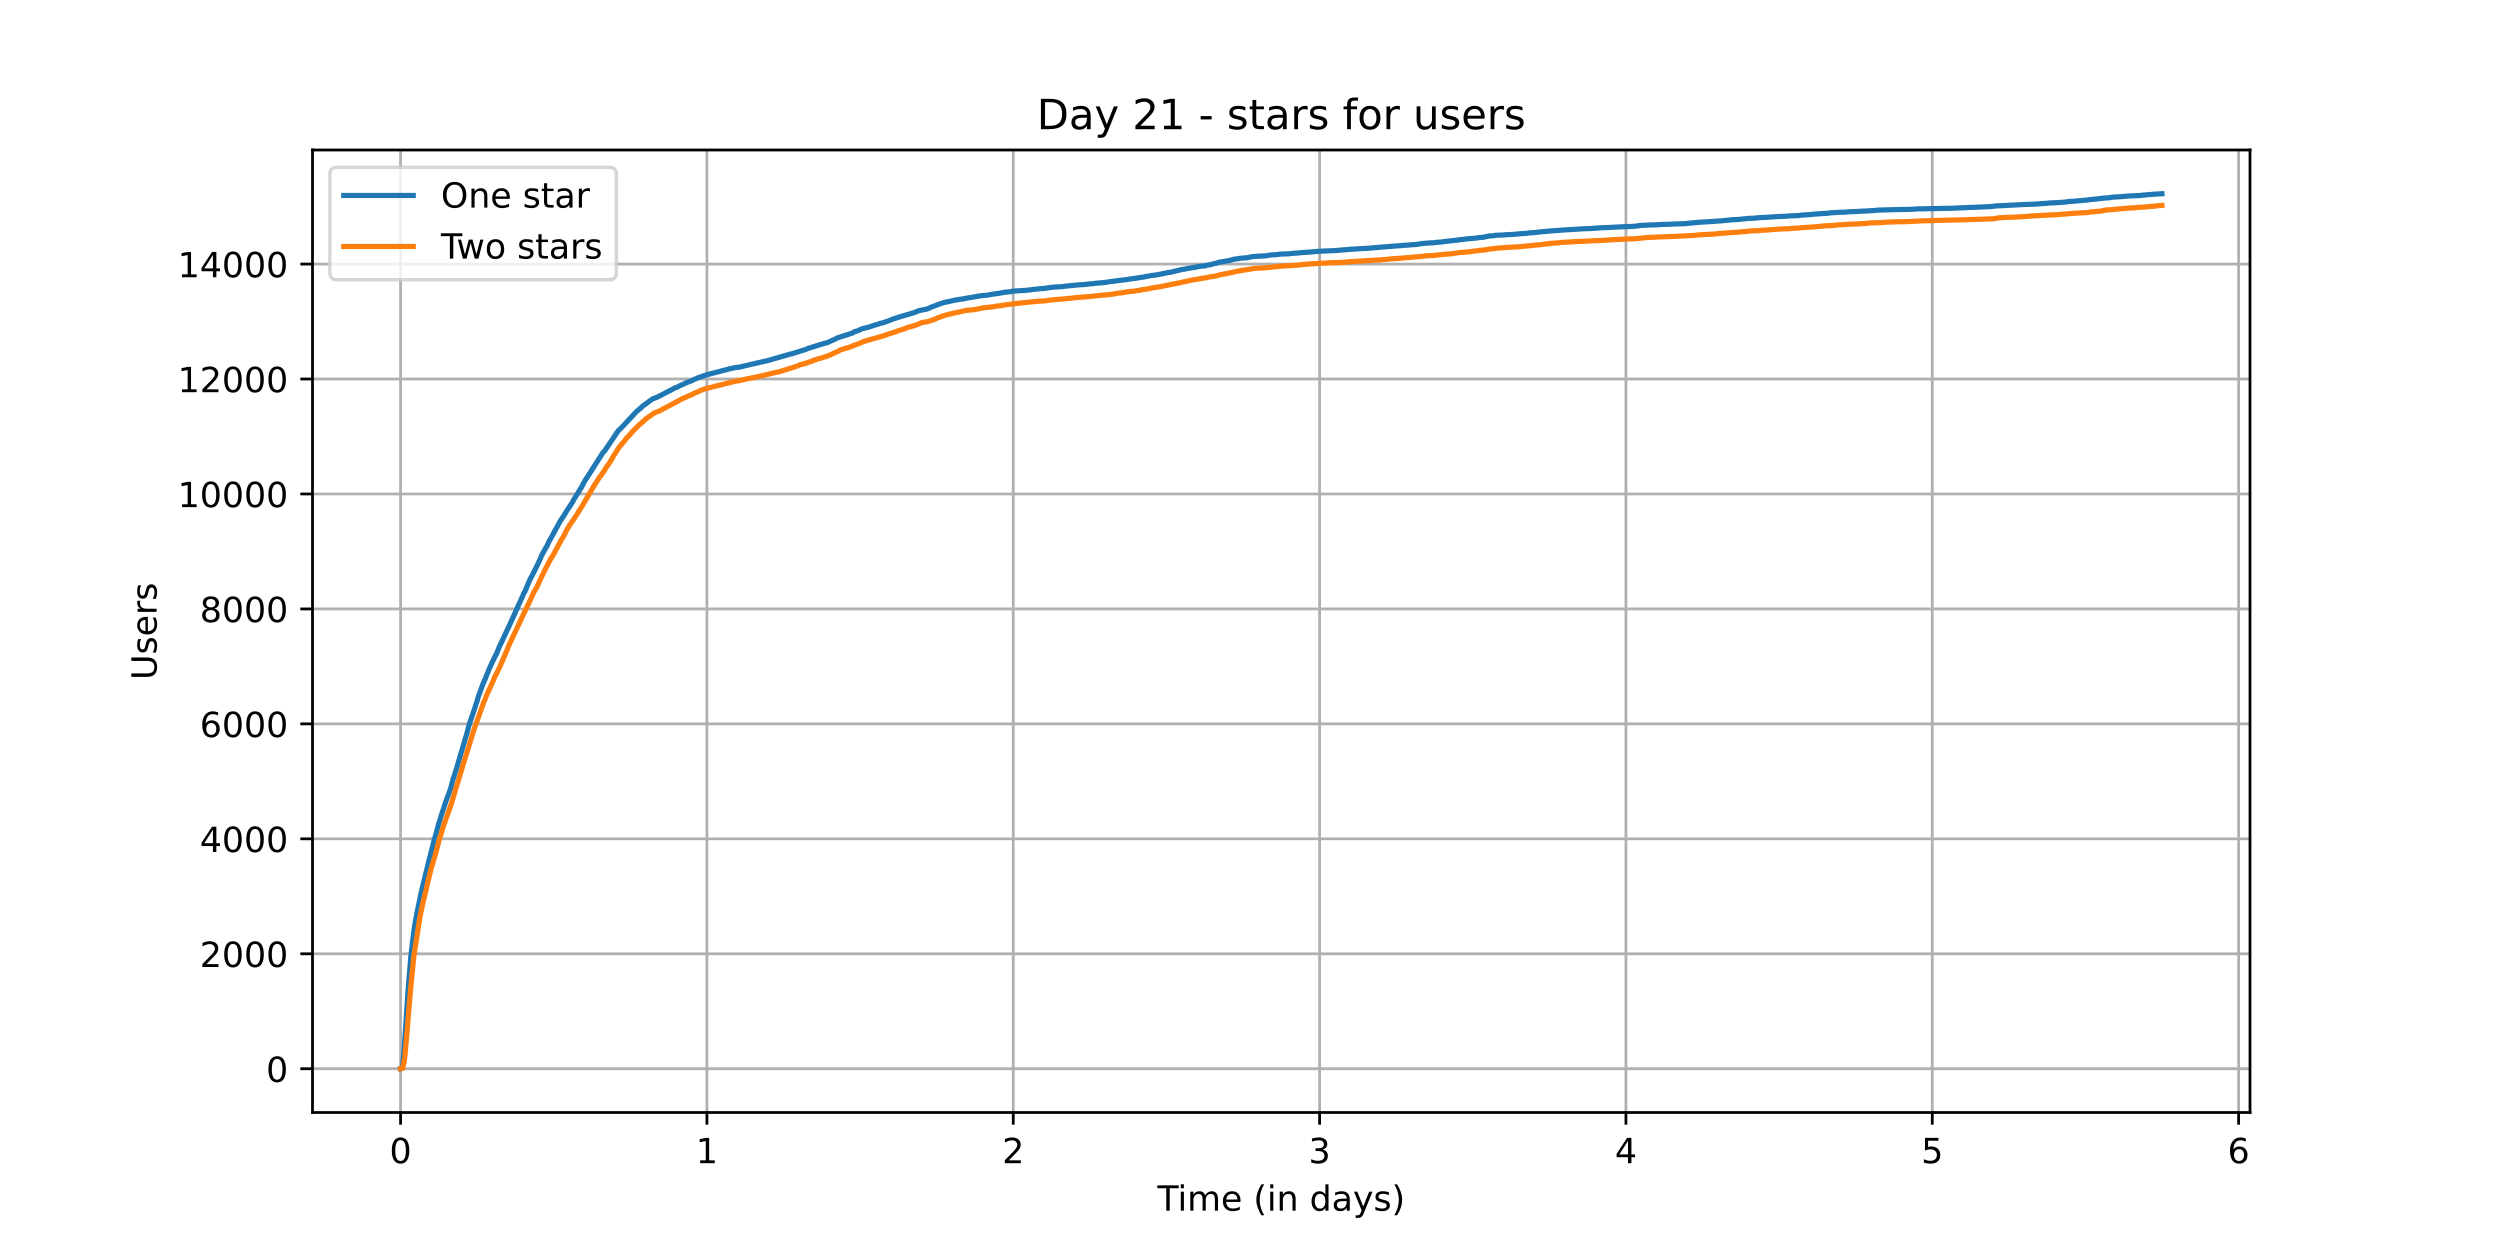<?xml version="1.0" encoding="utf-8" standalone="no"?>
<!DOCTYPE svg PUBLIC "-//W3C//DTD SVG 1.1//EN"
  "http://www.w3.org/Graphics/SVG/1.1/DTD/svg11.dtd">
<!-- Created with matplotlib (https://matplotlib.org/) -->
<svg height="360pt" version="1.1" viewBox="0 0 720 360" width="720pt" xmlns="http://www.w3.org/2000/svg" xmlns:xlink="http://www.w3.org/1999/xlink">
 <defs>
  <style type="text/css">*{stroke-linecap:butt;stroke-linejoin:round;}</style>
 </defs>
 <g id="figure_1">
  <g id="patch_1">
   <path d="M 0 360 
L 720 360 
L 720 0 
L 0 0 
z
" style="fill:#ffffff;"/>
  </g>
  <g id="axes_1">
   <g id="patch_2">
    <path d="M 90 320.4 
L 648 320.4 
L 648 43.2 
L 90 43.2 
z
" style="fill:#ffffff;"/>
   </g>
   <g id="matplotlib.axis_1">
    <g id="xtick_1">
     <g id="line2d_1">
      <path clip-path="url(#p47f96f36d9)" d="M 115.364 320.4 
L 115.364 43.2 
" style="fill:none;stroke:#b0b0b0;stroke-linecap:square;stroke-width:0.8;"/>
     </g>
     <g id="line2d_2">
      <defs>
       <path d="M 0 0 
L 0 3.5 
" id="me4a3831ebe" style="stroke:#000000;stroke-width:0.8;"/>
      </defs>
      <g>
       <use style="stroke:#000000;stroke-width:0.8;" x="115.364" xlink:href="#me4a3831ebe" y="320.4"/>
      </g>
     </g>
     <g id="text_1">
      <!-- 0 -->
      <g transform="translate(112.182 334.998)scale(0.1 -0.1)">
       <defs>
        <path d="M 31.781 66.406 
Q 24.172 66.406 20.328 58.906 
Q 16.5 51.422 16.5 36.375 
Q 16.5 21.391 20.328 13.891 
Q 24.172 6.391 31.781 6.391 
Q 39.453 6.391 43.281 13.891 
Q 47.125 21.391 47.125 36.375 
Q 47.125 51.422 43.281 58.906 
Q 39.453 66.406 31.781 66.406 
z
M 31.781 74.219 
Q 44.047 74.219 50.516 64.516 
Q 56.984 54.828 56.984 36.375 
Q 56.984 17.969 50.516 8.266 
Q 44.047 -1.422 31.781 -1.422 
Q 19.531 -1.422 13.062 8.266 
Q 6.594 17.969 6.594 36.375 
Q 6.594 54.828 13.062 64.516 
Q 19.531 74.219 31.781 74.219 
z
" id="DejaVuSans-48"/>
       </defs>
       <use xlink:href="#DejaVuSans-48"/>
      </g>
     </g>
    </g>
    <g id="xtick_2">
     <g id="line2d_3">
      <path clip-path="url(#p47f96f36d9)" d="M 203.59 320.4 
L 203.59 43.2 
" style="fill:none;stroke:#b0b0b0;stroke-linecap:square;stroke-width:0.8;"/>
     </g>
     <g id="line2d_4">
      <g>
       <use style="stroke:#000000;stroke-width:0.8;" x="203.59" xlink:href="#me4a3831ebe" y="320.4"/>
      </g>
     </g>
     <g id="text_2">
      <!-- 1 -->
      <g transform="translate(200.409 334.998)scale(0.1 -0.1)">
       <defs>
        <path d="M 12.406 8.297 
L 28.516 8.297 
L 28.516 63.922 
L 10.984 60.406 
L 10.984 69.391 
L 28.422 72.906 
L 38.281 72.906 
L 38.281 8.297 
L 54.391 8.297 
L 54.391 0 
L 12.406 0 
z
" id="DejaVuSans-49"/>
       </defs>
       <use xlink:href="#DejaVuSans-49"/>
      </g>
     </g>
    </g>
    <g id="xtick_3">
     <g id="line2d_5">
      <path clip-path="url(#p47f96f36d9)" d="M 291.817 320.4 
L 291.817 43.2 
" style="fill:none;stroke:#b0b0b0;stroke-linecap:square;stroke-width:0.8;"/>
     </g>
     <g id="line2d_6">
      <g>
       <use style="stroke:#000000;stroke-width:0.8;" x="291.817" xlink:href="#me4a3831ebe" y="320.4"/>
      </g>
     </g>
     <g id="text_3">
      <!-- 2 -->
      <g transform="translate(288.636 334.998)scale(0.1 -0.1)">
       <defs>
        <path d="M 19.188 8.297 
L 53.609 8.297 
L 53.609 0 
L 7.328 0 
L 7.328 8.297 
Q 12.938 14.109 22.625 23.891 
Q 32.328 33.688 34.812 36.531 
Q 39.547 41.844 41.422 45.531 
Q 43.312 49.219 43.312 52.781 
Q 43.312 58.594 39.234 62.25 
Q 35.156 65.922 28.609 65.922 
Q 23.969 65.922 18.812 64.312 
Q 13.672 62.703 7.812 59.422 
L 7.812 69.391 
Q 13.766 71.781 18.938 73 
Q 24.125 74.219 28.422 74.219 
Q 39.75 74.219 46.484 68.547 
Q 53.219 62.891 53.219 53.422 
Q 53.219 48.922 51.531 44.891 
Q 49.859 40.875 45.406 35.406 
Q 44.188 33.984 37.641 27.219 
Q 31.109 20.453 19.188 8.297 
z
" id="DejaVuSans-50"/>
       </defs>
       <use xlink:href="#DejaVuSans-50"/>
      </g>
     </g>
    </g>
    <g id="xtick_4">
     <g id="line2d_7">
      <path clip-path="url(#p47f96f36d9)" d="M 380.044 320.4 
L 380.044 43.2 
" style="fill:none;stroke:#b0b0b0;stroke-linecap:square;stroke-width:0.8;"/>
     </g>
     <g id="line2d_8">
      <g>
       <use style="stroke:#000000;stroke-width:0.8;" x="380.044" xlink:href="#me4a3831ebe" y="320.4"/>
      </g>
     </g>
     <g id="text_4">
      <!-- 3 -->
      <g transform="translate(376.862 334.998)scale(0.1 -0.1)">
       <defs>
        <path d="M 40.578 39.312 
Q 47.656 37.797 51.625 33 
Q 55.609 28.219 55.609 21.188 
Q 55.609 10.406 48.188 4.484 
Q 40.766 -1.422 27.094 -1.422 
Q 22.516 -1.422 17.656 -0.516 
Q 12.797 0.391 7.625 2.203 
L 7.625 11.719 
Q 11.719 9.328 16.594 8.109 
Q 21.484 6.891 26.812 6.891 
Q 36.078 6.891 40.938 10.547 
Q 45.797 14.203 45.797 21.188 
Q 45.797 27.641 41.281 31.266 
Q 36.766 34.906 28.719 34.906 
L 20.219 34.906 
L 20.219 43.016 
L 29.109 43.016 
Q 36.375 43.016 40.234 45.922 
Q 44.094 48.828 44.094 54.297 
Q 44.094 59.906 40.109 62.906 
Q 36.141 65.922 28.719 65.922 
Q 24.656 65.922 20.016 65.031 
Q 15.375 64.156 9.812 62.312 
L 9.812 71.094 
Q 15.438 72.656 20.344 73.438 
Q 25.25 74.219 29.594 74.219 
Q 40.828 74.219 47.359 69.109 
Q 53.906 64.016 53.906 55.328 
Q 53.906 49.266 50.438 45.094 
Q 46.969 40.922 40.578 39.312 
z
" id="DejaVuSans-51"/>
       </defs>
       <use xlink:href="#DejaVuSans-51"/>
      </g>
     </g>
    </g>
    <g id="xtick_5">
     <g id="line2d_9">
      <path clip-path="url(#p47f96f36d9)" d="M 468.27 320.4 
L 468.27 43.2 
" style="fill:none;stroke:#b0b0b0;stroke-linecap:square;stroke-width:0.8;"/>
     </g>
     <g id="line2d_10">
      <g>
       <use style="stroke:#000000;stroke-width:0.8;" x="468.27" xlink:href="#me4a3831ebe" y="320.4"/>
      </g>
     </g>
     <g id="text_5">
      <!-- 4 -->
      <g transform="translate(465.089 334.998)scale(0.1 -0.1)">
       <defs>
        <path d="M 37.797 64.312 
L 12.891 25.391 
L 37.797 25.391 
z
M 35.203 72.906 
L 47.609 72.906 
L 47.609 25.391 
L 58.016 25.391 
L 58.016 17.188 
L 47.609 17.188 
L 47.609 0 
L 37.797 0 
L 37.797 17.188 
L 4.891 17.188 
L 4.891 26.703 
z
" id="DejaVuSans-52"/>
       </defs>
       <use xlink:href="#DejaVuSans-52"/>
      </g>
     </g>
    </g>
    <g id="xtick_6">
     <g id="line2d_11">
      <path clip-path="url(#p47f96f36d9)" d="M 556.497 320.4 
L 556.497 43.2 
" style="fill:none;stroke:#b0b0b0;stroke-linecap:square;stroke-width:0.8;"/>
     </g>
     <g id="line2d_12">
      <g>
       <use style="stroke:#000000;stroke-width:0.8;" x="556.497" xlink:href="#me4a3831ebe" y="320.4"/>
      </g>
     </g>
     <g id="text_6">
      <!-- 5 -->
      <g transform="translate(553.316 334.998)scale(0.1 -0.1)">
       <defs>
        <path d="M 10.797 72.906 
L 49.516 72.906 
L 49.516 64.594 
L 19.828 64.594 
L 19.828 46.734 
Q 21.969 47.469 24.109 47.828 
Q 26.266 48.188 28.422 48.188 
Q 40.625 48.188 47.75 41.5 
Q 54.891 34.812 54.891 23.391 
Q 54.891 11.625 47.562 5.094 
Q 40.234 -1.422 26.906 -1.422 
Q 22.312 -1.422 17.547 -0.641 
Q 12.797 0.141 7.719 1.703 
L 7.719 11.625 
Q 12.109 9.234 16.797 8.062 
Q 21.484 6.891 26.703 6.891 
Q 35.156 6.891 40.078 11.328 
Q 45.016 15.766 45.016 23.391 
Q 45.016 31 40.078 35.438 
Q 35.156 39.891 26.703 39.891 
Q 22.75 39.891 18.812 39.016 
Q 14.891 38.141 10.797 36.281 
z
" id="DejaVuSans-53"/>
       </defs>
       <use xlink:href="#DejaVuSans-53"/>
      </g>
     </g>
    </g>
    <g id="xtick_7">
     <g id="line2d_13">
      <path clip-path="url(#p47f96f36d9)" d="M 644.724 320.4 
L 644.724 43.2 
" style="fill:none;stroke:#b0b0b0;stroke-linecap:square;stroke-width:0.8;"/>
     </g>
     <g id="line2d_14">
      <g>
       <use style="stroke:#000000;stroke-width:0.8;" x="644.724" xlink:href="#me4a3831ebe" y="320.4"/>
      </g>
     </g>
     <g id="text_7">
      <!-- 6 -->
      <g transform="translate(641.542 334.998)scale(0.1 -0.1)">
       <defs>
        <path d="M 33.016 40.375 
Q 26.375 40.375 22.484 35.828 
Q 18.609 31.297 18.609 23.391 
Q 18.609 15.531 22.484 10.953 
Q 26.375 6.391 33.016 6.391 
Q 39.656 6.391 43.531 10.953 
Q 47.406 15.531 47.406 23.391 
Q 47.406 31.297 43.531 35.828 
Q 39.656 40.375 33.016 40.375 
z
M 52.594 71.297 
L 52.594 62.312 
Q 48.875 64.062 45.094 64.984 
Q 41.312 65.922 37.594 65.922 
Q 27.828 65.922 22.672 59.328 
Q 17.531 52.734 16.797 39.406 
Q 19.672 43.656 24.016 45.922 
Q 28.375 48.188 33.594 48.188 
Q 44.578 48.188 50.953 41.516 
Q 57.328 34.859 57.328 23.391 
Q 57.328 12.156 50.688 5.359 
Q 44.047 -1.422 33.016 -1.422 
Q 20.359 -1.422 13.672 8.266 
Q 6.984 17.969 6.984 36.375 
Q 6.984 53.656 15.188 63.938 
Q 23.391 74.219 37.203 74.219 
Q 40.922 74.219 44.703 73.484 
Q 48.484 72.75 52.594 71.297 
z
" id="DejaVuSans-54"/>
       </defs>
       <use xlink:href="#DejaVuSans-54"/>
      </g>
     </g>
    </g>
    <g id="text_8">
     <!-- Time (in days) -->
     <g transform="translate(333.327 348.677)scale(0.1 -0.1)">
      <defs>
       <path d="M -0.297 72.906 
L 61.375 72.906 
L 61.375 64.594 
L 35.5 64.594 
L 35.5 0 
L 25.594 0 
L 25.594 64.594 
L -0.297 64.594 
z
" id="DejaVuSans-84"/>
       <path d="M 9.422 54.688 
L 18.406 54.688 
L 18.406 0 
L 9.422 0 
z
M 9.422 75.984 
L 18.406 75.984 
L 18.406 64.594 
L 9.422 64.594 
z
" id="DejaVuSans-105"/>
       <path d="M 52 44.188 
Q 55.375 50.25 60.062 53.125 
Q 64.75 56 71.094 56 
Q 79.641 56 84.281 50.016 
Q 88.922 44.047 88.922 33.016 
L 88.922 0 
L 79.891 0 
L 79.891 32.719 
Q 79.891 40.578 77.094 44.375 
Q 74.312 48.188 68.609 48.188 
Q 61.625 48.188 57.562 43.547 
Q 53.516 38.922 53.516 30.906 
L 53.516 0 
L 44.484 0 
L 44.484 32.719 
Q 44.484 40.625 41.703 44.406 
Q 38.922 48.188 33.109 48.188 
Q 26.219 48.188 22.156 43.531 
Q 18.109 38.875 18.109 30.906 
L 18.109 0 
L 9.078 0 
L 9.078 54.688 
L 18.109 54.688 
L 18.109 46.188 
Q 21.188 51.219 25.484 53.609 
Q 29.781 56 35.688 56 
Q 41.656 56 45.828 52.969 
Q 50 49.953 52 44.188 
z
" id="DejaVuSans-109"/>
       <path d="M 56.203 29.594 
L 56.203 25.203 
L 14.891 25.203 
Q 15.484 15.922 20.484 11.062 
Q 25.484 6.203 34.422 6.203 
Q 39.594 6.203 44.453 7.469 
Q 49.312 8.734 54.109 11.281 
L 54.109 2.781 
Q 49.266 0.734 44.188 -0.344 
Q 39.109 -1.422 33.891 -1.422 
Q 20.797 -1.422 13.156 6.188 
Q 5.516 13.812 5.516 26.812 
Q 5.516 40.234 12.766 48.109 
Q 20.016 56 32.328 56 
Q 43.359 56 49.781 48.891 
Q 56.203 41.797 56.203 29.594 
z
M 47.219 32.234 
Q 47.125 39.594 43.094 43.984 
Q 39.062 48.391 32.422 48.391 
Q 24.906 48.391 20.391 44.141 
Q 15.875 39.891 15.188 32.172 
z
" id="DejaVuSans-101"/>
       <path id="DejaVuSans-32"/>
       <path d="M 31 75.875 
Q 24.469 64.656 21.281 53.656 
Q 18.109 42.672 18.109 31.391 
Q 18.109 20.125 21.312 9.062 
Q 24.516 -2 31 -13.188 
L 23.188 -13.188 
Q 15.875 -1.703 12.234 9.375 
Q 8.594 20.453 8.594 31.391 
Q 8.594 42.281 12.203 53.312 
Q 15.828 64.359 23.188 75.875 
z
" id="DejaVuSans-40"/>
       <path d="M 54.891 33.016 
L 54.891 0 
L 45.906 0 
L 45.906 32.719 
Q 45.906 40.484 42.875 44.328 
Q 39.844 48.188 33.797 48.188 
Q 26.516 48.188 22.312 43.547 
Q 18.109 38.922 18.109 30.906 
L 18.109 0 
L 9.078 0 
L 9.078 54.688 
L 18.109 54.688 
L 18.109 46.188 
Q 21.344 51.125 25.703 53.562 
Q 30.078 56 35.797 56 
Q 45.219 56 50.047 50.172 
Q 54.891 44.344 54.891 33.016 
z
" id="DejaVuSans-110"/>
       <path d="M 45.406 46.391 
L 45.406 75.984 
L 54.391 75.984 
L 54.391 0 
L 45.406 0 
L 45.406 8.203 
Q 42.578 3.328 38.25 0.953 
Q 33.938 -1.422 27.875 -1.422 
Q 17.969 -1.422 11.734 6.484 
Q 5.516 14.406 5.516 27.297 
Q 5.516 40.188 11.734 48.094 
Q 17.969 56 27.875 56 
Q 33.938 56 38.25 53.625 
Q 42.578 51.266 45.406 46.391 
z
M 14.797 27.297 
Q 14.797 17.391 18.875 11.75 
Q 22.953 6.109 30.078 6.109 
Q 37.203 6.109 41.297 11.75 
Q 45.406 17.391 45.406 27.297 
Q 45.406 37.203 41.297 42.844 
Q 37.203 48.484 30.078 48.484 
Q 22.953 48.484 18.875 42.844 
Q 14.797 37.203 14.797 27.297 
z
" id="DejaVuSans-100"/>
       <path d="M 34.281 27.484 
Q 23.391 27.484 19.188 25 
Q 14.984 22.516 14.984 16.5 
Q 14.984 11.719 18.141 8.906 
Q 21.297 6.109 26.703 6.109 
Q 34.188 6.109 38.703 11.406 
Q 43.219 16.703 43.219 25.484 
L 43.219 27.484 
z
M 52.203 31.203 
L 52.203 0 
L 43.219 0 
L 43.219 8.297 
Q 40.141 3.328 35.547 0.953 
Q 30.953 -1.422 24.312 -1.422 
Q 15.922 -1.422 10.953 3.297 
Q 6 8.016 6 15.922 
Q 6 25.141 12.172 29.828 
Q 18.359 34.516 30.609 34.516 
L 43.219 34.516 
L 43.219 35.406 
Q 43.219 41.609 39.141 45 
Q 35.062 48.391 27.688 48.391 
Q 23 48.391 18.547 47.266 
Q 14.109 46.141 10.016 43.891 
L 10.016 52.203 
Q 14.938 54.109 19.578 55.047 
Q 24.219 56 28.609 56 
Q 40.484 56 46.344 49.844 
Q 52.203 43.703 52.203 31.203 
z
" id="DejaVuSans-97"/>
       <path d="M 32.172 -5.078 
Q 28.375 -14.844 24.75 -17.812 
Q 21.141 -20.797 15.094 -20.797 
L 7.906 -20.797 
L 7.906 -13.281 
L 13.188 -13.281 
Q 16.891 -13.281 18.938 -11.516 
Q 21 -9.766 23.484 -3.219 
L 25.094 0.875 
L 2.984 54.688 
L 12.5 54.688 
L 29.594 11.922 
L 46.688 54.688 
L 56.203 54.688 
z
" id="DejaVuSans-121"/>
       <path d="M 44.281 53.078 
L 44.281 44.578 
Q 40.484 46.531 36.375 47.5 
Q 32.281 48.484 27.875 48.484 
Q 21.188 48.484 17.844 46.438 
Q 14.5 44.391 14.5 40.281 
Q 14.5 37.156 16.891 35.375 
Q 19.281 33.594 26.516 31.984 
L 29.594 31.297 
Q 39.156 29.25 43.188 25.516 
Q 47.219 21.781 47.219 15.094 
Q 47.219 7.469 41.188 3.016 
Q 35.156 -1.422 24.609 -1.422 
Q 20.219 -1.422 15.453 -0.562 
Q 10.688 0.297 5.422 2 
L 5.422 11.281 
Q 10.406 8.688 15.234 7.391 
Q 20.062 6.109 24.812 6.109 
Q 31.156 6.109 34.562 8.281 
Q 37.984 10.453 37.984 14.406 
Q 37.984 18.062 35.516 20.016 
Q 33.062 21.969 24.703 23.781 
L 21.578 24.516 
Q 13.234 26.266 9.516 29.906 
Q 5.812 33.547 5.812 39.891 
Q 5.812 47.609 11.281 51.797 
Q 16.75 56 26.812 56 
Q 31.781 56 36.172 55.266 
Q 40.578 54.547 44.281 53.078 
z
" id="DejaVuSans-115"/>
       <path d="M 8.016 75.875 
L 15.828 75.875 
Q 23.141 64.359 26.781 53.312 
Q 30.422 42.281 30.422 31.391 
Q 30.422 20.453 26.781 9.375 
Q 23.141 -1.703 15.828 -13.188 
L 8.016 -13.188 
Q 14.5 -2 17.703 9.062 
Q 20.906 20.125 20.906 31.391 
Q 20.906 42.672 17.703 53.656 
Q 14.5 64.656 8.016 75.875 
z
" id="DejaVuSans-41"/>
      </defs>
      <use xlink:href="#DejaVuSans-84"/>
      <use x="57.959" xlink:href="#DejaVuSans-105"/>
      <use x="85.742" xlink:href="#DejaVuSans-109"/>
      <use x="183.154" xlink:href="#DejaVuSans-101"/>
      <use x="244.678" xlink:href="#DejaVuSans-32"/>
      <use x="276.465" xlink:href="#DejaVuSans-40"/>
      <use x="315.479" xlink:href="#DejaVuSans-105"/>
      <use x="343.262" xlink:href="#DejaVuSans-110"/>
      <use x="406.641" xlink:href="#DejaVuSans-32"/>
      <use x="438.428" xlink:href="#DejaVuSans-100"/>
      <use x="501.904" xlink:href="#DejaVuSans-97"/>
      <use x="563.184" xlink:href="#DejaVuSans-121"/>
      <use x="622.363" xlink:href="#DejaVuSans-115"/>
      <use x="674.463" xlink:href="#DejaVuSans-41"/>
     </g>
    </g>
   </g>
   <g id="matplotlib.axis_2">
    <g id="ytick_1">
     <g id="line2d_15">
      <path clip-path="url(#p47f96f36d9)" d="M 90 307.8 
L 648 307.8 
" style="fill:none;stroke:#b0b0b0;stroke-linecap:square;stroke-width:0.8;"/>
     </g>
     <g id="line2d_16">
      <defs>
       <path d="M 0 0 
L -3.5 0 
" id="mdd4ad19022" style="stroke:#000000;stroke-width:0.8;"/>
      </defs>
      <g>
       <use style="stroke:#000000;stroke-width:0.8;" x="90" xlink:href="#mdd4ad19022" y="307.8"/>
      </g>
     </g>
     <g id="text_9">
      <!-- 0 -->
      <g transform="translate(76.638 311.599)scale(0.1 -0.1)">
       <use xlink:href="#DejaVuSans-48"/>
      </g>
     </g>
    </g>
    <g id="ytick_2">
     <g id="line2d_17">
      <path clip-path="url(#p47f96f36d9)" d="M 90 274.692 
L 648 274.692 
" style="fill:none;stroke:#b0b0b0;stroke-linecap:square;stroke-width:0.8;"/>
     </g>
     <g id="line2d_18">
      <g>
       <use style="stroke:#000000;stroke-width:0.8;" x="90" xlink:href="#mdd4ad19022" y="274.692"/>
      </g>
     </g>
     <g id="text_10">
      <!-- 2000 -->
      <g transform="translate(57.55 278.491)scale(0.1 -0.1)">
       <use xlink:href="#DejaVuSans-50"/>
       <use x="63.623" xlink:href="#DejaVuSans-48"/>
       <use x="127.246" xlink:href="#DejaVuSans-48"/>
       <use x="190.869" xlink:href="#DejaVuSans-48"/>
      </g>
     </g>
    </g>
    <g id="ytick_3">
     <g id="line2d_19">
      <path clip-path="url(#p47f96f36d9)" d="M 90 241.584 
L 648 241.584 
" style="fill:none;stroke:#b0b0b0;stroke-linecap:square;stroke-width:0.8;"/>
     </g>
     <g id="line2d_20">
      <g>
       <use style="stroke:#000000;stroke-width:0.8;" x="90" xlink:href="#mdd4ad19022" y="241.584"/>
      </g>
     </g>
     <g id="text_11">
      <!-- 4000 -->
      <g transform="translate(57.55 245.384)scale(0.1 -0.1)">
       <use xlink:href="#DejaVuSans-52"/>
       <use x="63.623" xlink:href="#DejaVuSans-48"/>
       <use x="127.246" xlink:href="#DejaVuSans-48"/>
       <use x="190.869" xlink:href="#DejaVuSans-48"/>
      </g>
     </g>
    </g>
    <g id="ytick_4">
     <g id="line2d_21">
      <path clip-path="url(#p47f96f36d9)" d="M 90 208.477 
L 648 208.477 
" style="fill:none;stroke:#b0b0b0;stroke-linecap:square;stroke-width:0.8;"/>
     </g>
     <g id="line2d_22">
      <g>
       <use style="stroke:#000000;stroke-width:0.8;" x="90" xlink:href="#mdd4ad19022" y="208.477"/>
      </g>
     </g>
     <g id="text_12">
      <!-- 6000 -->
      <g transform="translate(57.55 212.276)scale(0.1 -0.1)">
       <use xlink:href="#DejaVuSans-54"/>
       <use x="63.623" xlink:href="#DejaVuSans-48"/>
       <use x="127.246" xlink:href="#DejaVuSans-48"/>
       <use x="190.869" xlink:href="#DejaVuSans-48"/>
      </g>
     </g>
    </g>
    <g id="ytick_5">
     <g id="line2d_23">
      <path clip-path="url(#p47f96f36d9)" d="M 90 175.369 
L 648 175.369 
" style="fill:none;stroke:#b0b0b0;stroke-linecap:square;stroke-width:0.8;"/>
     </g>
     <g id="line2d_24">
      <g>
       <use style="stroke:#000000;stroke-width:0.8;" x="90" xlink:href="#mdd4ad19022" y="175.369"/>
      </g>
     </g>
     <g id="text_13">
      <!-- 8000 -->
      <g transform="translate(57.55 179.168)scale(0.1 -0.1)">
       <defs>
        <path d="M 31.781 34.625 
Q 24.75 34.625 20.719 30.859 
Q 16.703 27.094 16.703 20.516 
Q 16.703 13.922 20.719 10.156 
Q 24.75 6.391 31.781 6.391 
Q 38.812 6.391 42.859 10.172 
Q 46.922 13.969 46.922 20.516 
Q 46.922 27.094 42.891 30.859 
Q 38.875 34.625 31.781 34.625 
z
M 21.922 38.812 
Q 15.578 40.375 12.031 44.719 
Q 8.5 49.078 8.5 55.328 
Q 8.5 64.062 14.719 69.141 
Q 20.953 74.219 31.781 74.219 
Q 42.672 74.219 48.875 69.141 
Q 55.078 64.062 55.078 55.328 
Q 55.078 49.078 51.531 44.719 
Q 48 40.375 41.703 38.812 
Q 48.828 37.156 52.797 32.312 
Q 56.781 27.484 56.781 20.516 
Q 56.781 9.906 50.312 4.234 
Q 43.844 -1.422 31.781 -1.422 
Q 19.734 -1.422 13.25 4.234 
Q 6.781 9.906 6.781 20.516 
Q 6.781 27.484 10.781 32.312 
Q 14.797 37.156 21.922 38.812 
z
M 18.312 54.391 
Q 18.312 48.734 21.844 45.562 
Q 25.391 42.391 31.781 42.391 
Q 38.141 42.391 41.719 45.562 
Q 45.312 48.734 45.312 54.391 
Q 45.312 60.062 41.719 63.234 
Q 38.141 66.406 31.781 66.406 
Q 25.391 66.406 21.844 63.234 
Q 18.312 60.062 18.312 54.391 
z
" id="DejaVuSans-56"/>
       </defs>
       <use xlink:href="#DejaVuSans-56"/>
       <use x="63.623" xlink:href="#DejaVuSans-48"/>
       <use x="127.246" xlink:href="#DejaVuSans-48"/>
       <use x="190.869" xlink:href="#DejaVuSans-48"/>
      </g>
     </g>
    </g>
    <g id="ytick_6">
     <g id="line2d_25">
      <path clip-path="url(#p47f96f36d9)" d="M 90 142.261 
L 648 142.261 
" style="fill:none;stroke:#b0b0b0;stroke-linecap:square;stroke-width:0.8;"/>
     </g>
     <g id="line2d_26">
      <g>
       <use style="stroke:#000000;stroke-width:0.8;" x="90" xlink:href="#mdd4ad19022" y="142.261"/>
      </g>
     </g>
     <g id="text_14">
      <!-- 10000 -->
      <g transform="translate(51.188 146.06)scale(0.1 -0.1)">
       <use xlink:href="#DejaVuSans-49"/>
       <use x="63.623" xlink:href="#DejaVuSans-48"/>
       <use x="127.246" xlink:href="#DejaVuSans-48"/>
       <use x="190.869" xlink:href="#DejaVuSans-48"/>
       <use x="254.492" xlink:href="#DejaVuSans-48"/>
      </g>
     </g>
    </g>
    <g id="ytick_7">
     <g id="line2d_27">
      <path clip-path="url(#p47f96f36d9)" d="M 90 109.153 
L 648 109.153 
" style="fill:none;stroke:#b0b0b0;stroke-linecap:square;stroke-width:0.8;"/>
     </g>
     <g id="line2d_28">
      <g>
       <use style="stroke:#000000;stroke-width:0.8;" x="90" xlink:href="#mdd4ad19022" y="109.153"/>
      </g>
     </g>
     <g id="text_15">
      <!-- 12000 -->
      <g transform="translate(51.188 112.952)scale(0.1 -0.1)">
       <use xlink:href="#DejaVuSans-49"/>
       <use x="63.623" xlink:href="#DejaVuSans-50"/>
       <use x="127.246" xlink:href="#DejaVuSans-48"/>
       <use x="190.869" xlink:href="#DejaVuSans-48"/>
       <use x="254.492" xlink:href="#DejaVuSans-48"/>
      </g>
     </g>
    </g>
    <g id="ytick_8">
     <g id="line2d_29">
      <path clip-path="url(#p47f96f36d9)" d="M 90 76.045 
L 648 76.045 
" style="fill:none;stroke:#b0b0b0;stroke-linecap:square;stroke-width:0.8;"/>
     </g>
     <g id="line2d_30">
      <g>
       <use style="stroke:#000000;stroke-width:0.8;" x="90" xlink:href="#mdd4ad19022" y="76.045"/>
      </g>
     </g>
     <g id="text_16">
      <!-- 14000 -->
      <g transform="translate(51.188 79.845)scale(0.1 -0.1)">
       <use xlink:href="#DejaVuSans-49"/>
       <use x="63.623" xlink:href="#DejaVuSans-52"/>
       <use x="127.246" xlink:href="#DejaVuSans-48"/>
       <use x="190.869" xlink:href="#DejaVuSans-48"/>
       <use x="254.492" xlink:href="#DejaVuSans-48"/>
      </g>
     </g>
    </g>
    <g id="text_17">
     <!-- Users -->
     <g transform="translate(45.108 195.801)rotate(-90)scale(0.1 -0.1)">
      <defs>
       <path d="M 8.688 72.906 
L 18.609 72.906 
L 18.609 28.609 
Q 18.609 16.891 22.844 11.734 
Q 27.094 6.594 36.625 6.594 
Q 46.094 6.594 50.344 11.734 
Q 54.594 16.891 54.594 28.609 
L 54.594 72.906 
L 64.5 72.906 
L 64.5 27.391 
Q 64.5 13.141 57.438 5.859 
Q 50.391 -1.422 36.625 -1.422 
Q 22.797 -1.422 15.734 5.859 
Q 8.688 13.141 8.688 27.391 
z
" id="DejaVuSans-85"/>
       <path d="M 41.109 46.297 
Q 39.594 47.172 37.812 47.578 
Q 36.031 48 33.891 48 
Q 26.266 48 22.188 43.047 
Q 18.109 38.094 18.109 28.812 
L 18.109 0 
L 9.078 0 
L 9.078 54.688 
L 18.109 54.688 
L 18.109 46.188 
Q 20.953 51.172 25.484 53.578 
Q 30.031 56 36.531 56 
Q 37.453 56 38.578 55.875 
Q 39.703 55.766 41.062 55.516 
z
" id="DejaVuSans-114"/>
      </defs>
      <use xlink:href="#DejaVuSans-85"/>
      <use x="73.193" xlink:href="#DejaVuSans-115"/>
      <use x="125.293" xlink:href="#DejaVuSans-101"/>
      <use x="186.816" xlink:href="#DejaVuSans-114"/>
      <use x="227.93" xlink:href="#DejaVuSans-115"/>
     </g>
    </g>
   </g>
   <g id="line2d_31">
    <path clip-path="url(#p47f96f36d9)" d="M 115.364 307.8 
L 115.723 307.717 
L 115.783 307.651 
L 116.026 306.476 
L 116.391 302.354 
L 116.877 295.004 
L 117.484 285.767 
L 118.335 275.305 
L 119.123 268.65 
L 119.671 265.091 
L 120.52 260.787 
L 120.702 260.009 
L 121.128 257.857 
L 121.613 255.738 
L 123.738 247.031 
L 123.921 246.385 
L 125.074 241.8 
L 125.438 240.641 
L 125.863 239.085 
L 126.288 237.446 
L 126.592 236.552 
L 126.956 235.244 
L 128.534 230.46 
L 129.688 227.398 
L 129.931 226.553 
L 130.235 225.295 
L 130.599 224.004 
L 130.781 223.64 
L 131.145 222.349 
L 131.327 221.836 
L 134.303 211.771 
L 134.363 211.605 
L 135.097 208.775 
L 136.372 205.017 
L 136.675 204.139 
L 137.404 201.872 
L 137.769 200.614 
L 139.044 197.104 
L 139.651 195.747 
L 140.684 193.164 
L 140.804 192.833 
L 141.109 192.154 
L 142.201 189.82 
L 142.748 188.695 
L 142.869 188.562 
L 144.023 185.765 
L 144.508 184.838 
L 145.176 183.348 
L 145.965 181.692 
L 146.087 181.444 
L 146.39 180.815 
L 150.58 171.545 
L 150.883 170.783 
L 151.065 170.568 
L 151.308 170.038 
L 151.672 169.145 
L 152.462 167.274 
L 152.705 166.777 
L 153.554 165.155 
L 154.04 164.178 
L 154.647 162.953 
L 155.619 160.884 
L 155.922 160.073 
L 156.893 158.318 
L 157.197 157.722 
L 157.38 157.507 
L 157.501 157.325 
L 157.986 156.216 
L 158.108 155.951 
L 159.262 153.932 
L 159.626 153.187 
L 159.748 153.004 
L 161.508 149.776 
L 161.569 149.776 
L 161.994 149.048 
L 162.176 148.899 
L 163.33 146.946 
L 163.816 146.251 
L 164.18 145.704 
L 164.362 145.423 
L 164.544 145.125 
L 164.908 144.579 
L 165.333 143.718 
L 165.698 143.171 
L 166.062 142.559 
L 166.427 142.046 
L 167.034 140.953 
L 167.459 140.341 
L 168.37 138.603 
L 169.039 137.543 
L 169.585 136.732 
L 172.44 132.213 
L 172.865 131.6 
L 173.291 130.855 
L 173.412 130.723 
L 173.716 130.276 
L 174.203 129.779 
L 175.6 127.677 
L 176.025 127.065 
L 177.665 124.598 
L 177.726 124.581 
L 178.029 124.085 
L 178.454 123.671 
L 178.758 123.406 
L 183.496 118.341 
L 183.678 118.241 
L 184.893 117.165 
L 185.135 116.934 
L 186.958 115.593 
L 187.078 115.493 
L 188.051 114.815 
L 188.415 114.715 
L 189.387 114.335 
L 193.638 112.116 
L 194.003 111.918 
L 194.367 111.736 
L 195.096 111.487 
L 195.339 111.338 
L 195.643 111.156 
L 196.735 110.676 
L 196.917 110.61 
L 197.403 110.345 
L 198.071 110.064 
L 198.314 109.997 
L 198.617 109.898 
L 200.196 109.153 
L 200.5 109.07 
L 200.925 108.839 
L 202.382 108.326 
L 202.929 108.127 
L 203.293 108.061 
L 203.536 107.928 
L 209.971 106.273 
L 210.154 106.207 
L 210.336 106.157 
L 210.882 106.074 
L 211.308 105.958 
L 212.097 105.842 
L 212.947 105.743 
L 216.408 104.899 
L 216.954 104.8 
L 220.111 104.055 
L 220.719 103.955 
L 227.457 102.018 
L 227.64 101.969 
L 228.125 101.886 
L 228.733 101.671 
L 231.95 100.678 
L 232.922 100.264 
L 233.346 100.164 
L 233.894 99.966 
L 234.257 99.866 
L 235.957 99.337 
L 236.139 99.271 
L 236.504 99.171 
L 236.929 99.039 
L 237.172 98.956 
L 237.536 98.857 
L 237.961 98.774 
L 238.204 98.708 
L 239.6 98.062 
L 240.268 97.797 
L 240.572 97.615 
L 240.754 97.565 
L 241.057 97.367 
L 242.454 96.887 
L 242.94 96.738 
L 245.005 96.076 
L 245.187 95.993 
L 245.49 95.927 
L 246.159 95.513 
L 246.523 95.413 
L 246.888 95.314 
L 247.556 95.016 
L 247.92 94.851 
L 248.588 94.586 
L 249.074 94.503 
L 249.559 94.354 
L 249.924 94.288 
L 250.167 94.205 
L 252.292 93.526 
L 252.474 93.477 
L 252.839 93.394 
L 253.628 93.079 
L 254.236 92.997 
L 255.025 92.682 
L 255.45 92.583 
L 256.179 92.285 
L 257.09 91.904 
L 257.393 91.805 
L 259.033 91.292 
L 259.216 91.225 
L 263.345 90.017 
L 263.589 89.901 
L 264.561 89.487 
L 266.322 89.123 
L 266.808 89.04 
L 267.537 88.759 
L 267.719 88.659 
L 268.509 88.345 
L 268.752 88.246 
L 269.42 87.997 
L 269.663 87.931 
L 269.906 87.782 
L 270.088 87.732 
L 270.331 87.633 
L 271.85 87.137 
L 272.093 87.07 
L 272.7 86.971 
L 275.068 86.425 
L 275.737 86.325 
L 276.648 86.176 
L 277.376 86.077 
L 278.894 85.779 
L 279.685 85.68 
L 280.048 85.597 
L 280.596 85.498 
L 281.75 85.282 
L 282.417 85.216 
L 282.66 85.134 
L 284.179 85.034 
L 285.271 84.836 
L 285.878 84.736 
L 286.85 84.587 
L 287.76 84.488 
L 288.186 84.372 
L 288.792 84.289 
L 289.217 84.173 
L 290.371 84.074 
L 291.039 84.008 
L 291.525 83.909 
L 291.828 83.842 
L 293.347 83.743 
L 293.832 83.71 
L 295.532 83.611 
L 296.139 83.544 
L 296.989 83.445 
L 297.232 83.379 
L 298.506 83.279 
L 299.417 83.147 
L 300.875 83.048 
L 301.118 83.015 
L 301.604 82.915 
L 302.271 82.833 
L 303.061 82.733 
L 303.607 82.684 
L 305.55 82.584 
L 306.218 82.501 
L 306.946 82.402 
L 307.614 82.336 
L 308.525 82.237 
L 308.95 82.22 
L 309.8 82.121 
L 310.407 82.054 
L 312.229 81.955 
L 313.018 81.856 
L 313.989 81.757 
L 314.597 81.707 
L 315.264 81.624 
L 315.569 81.574 
L 316.905 81.475 
L 317.452 81.425 
L 318.423 81.326 
L 319.338 81.161 
L 322.541 80.747 
L 323.148 80.681 
L 323.877 80.581 
L 324.423 80.532 
L 324.909 80.432 
L 325.151 80.399 
L 325.88 80.316 
L 326.245 80.217 
L 327.276 80.118 
L 328.612 79.869 
L 329.523 79.787 
L 329.826 79.654 
L 330.798 79.505 
L 331.223 79.422 
L 331.526 79.356 
L 332.437 79.257 
L 333.287 79.124 
L 333.833 79.025 
L 335.473 78.694 
L 335.898 78.628 
L 336.201 78.512 
L 337.112 78.413 
L 340.512 77.585 
L 341.362 77.486 
L 341.787 77.37 
L 343.002 77.155 
L 343.791 77.055 
L 345.614 76.674 
L 346.949 76.592 
L 347.496 76.393 
L 348.225 76.31 
L 348.589 76.211 
L 349.014 76.128 
L 349.5 75.963 
L 349.743 75.946 
L 349.926 75.847 
L 350.533 75.747 
L 350.897 75.565 
L 351.869 75.4 
L 352.537 75.3 
L 353.752 75.069 
L 354.42 74.969 
L 354.723 74.837 
L 355.089 74.738 
L 355.454 74.655 
L 356.061 74.572 
L 356.304 74.539 
L 356.85 74.44 
L 357.58 74.34 
L 359.098 74.241 
L 360.677 73.91 
L 362.135 73.811 
L 362.621 73.778 
L 364.625 73.678 
L 364.99 73.579 
L 365.658 73.496 
L 365.962 73.43 
L 367.662 73.331 
L 367.967 73.281 
L 368.695 73.182 
L 371.489 73.082 
L 371.853 73 
L 372.4 72.966 
L 373.676 72.867 
L 374.222 72.817 
L 375.254 72.718 
L 375.679 72.702 
L 377.136 72.602 
L 377.744 72.553 
L 378.897 72.453 
L 379.566 72.387 
L 381.508 72.288 
L 381.994 72.271 
L 384.484 72.172 
L 385.03 72.122 
L 386.184 72.023 
L 386.73 71.973 
L 388.187 71.874 
L 388.855 71.791 
L 390.737 71.708 
L 391.04 71.659 
L 392.984 71.559 
L 393.408 71.543 
L 394.805 71.443 
L 395.473 71.361 
L 396.991 71.261 
L 397.78 71.162 
L 399.42 71.063 
L 400.026 70.996 
L 401.302 70.897 
L 401.848 70.847 
L 403.488 70.748 
L 403.791 70.682 
L 405.673 70.583 
L 406.402 70.5 
L 407.98 70.401 
L 409.195 70.185 
L 410.227 70.086 
L 410.895 70.02 
L 412.838 69.92 
L 413.748 69.788 
L 415.327 69.689 
L 415.692 69.606 
L 416.541 69.507 
L 417.149 69.44 
L 417.877 69.358 
L 418.12 69.325 
L 418.97 69.225 
L 419.577 69.176 
L 420.306 69.076 
L 420.67 68.993 
L 421.885 68.894 
L 422.248 68.811 
L 423.342 68.712 
L 423.827 68.679 
L 425.041 68.58 
L 426.135 68.398 
L 427.409 68.315 
L 427.957 68.133 
L 428.928 67.967 
L 430.263 67.884 
L 430.689 67.768 
L 433.058 67.669 
L 433.665 67.603 
L 435.974 67.504 
L 436.641 67.421 
L 437.795 67.322 
L 438.037 67.288 
L 439.677 67.189 
L 440.528 67.073 
L 442.046 66.974 
L 442.837 66.875 
L 443.686 66.775 
L 444.355 66.709 
L 445.752 66.61 
L 446.481 66.51 
L 448.06 66.411 
L 448.667 66.361 
L 450.064 66.262 
L 450.611 66.212 
L 452.554 66.113 
L 453.162 66.063 
L 454.983 65.964 
L 455.591 65.914 
L 458.203 65.815 
L 458.749 65.765 
L 460.268 65.666 
L 460.874 65.6 
L 463.85 65.501 
L 464.396 65.451 
L 466.581 65.352 
L 467.128 65.318 
L 469.92 65.219 
L 470.528 65.17 
L 471.682 65.07 
L 472.107 64.954 
L 472.593 64.921 
L 474.475 64.838 
L 474.718 64.805 
L 477.511 64.723 
L 477.814 64.673 
L 481.154 64.574 
L 481.762 64.524 
L 484.979 64.425 
L 485.465 64.391 
L 486.315 64.292 
L 486.923 64.242 
L 487.956 64.143 
L 488.502 64.094 
L 489.473 64.011 
L 489.716 63.978 
L 491.66 63.878 
L 492.084 63.862 
L 493.48 63.762 
L 494.148 63.696 
L 495.97 63.597 
L 496.759 63.498 
L 497.852 63.398 
L 498.641 63.299 
L 500.767 63.2 
L 501.435 63.117 
L 502.528 63.017 
L 502.831 62.968 
L 503.438 62.918 
L 505.624 62.819 
L 505.928 62.769 
L 506.596 62.686 
L 508.903 62.587 
L 509.449 62.537 
L 510.966 62.438 
L 511.574 62.388 
L 514.428 62.289 
L 515.156 62.19 
L 517.889 62.09 
L 518.799 61.958 
L 520.257 61.859 
L 520.743 61.842 
L 521.957 61.759 
L 522.261 61.693 
L 523.657 61.594 
L 524.326 61.528 
L 526.27 61.428 
L 527.182 61.296 
L 528.639 61.213 
L 528.882 61.18 
L 531.676 61.081 
L 532.344 60.998 
L 535.138 60.899 
L 535.745 60.832 
L 538.176 60.733 
L 538.722 60.683 
L 540.24 60.601 
L 540.604 60.518 
L 543.883 60.419 
L 544.369 60.402 
L 549.773 60.303 
L 550.198 60.286 
L 551.837 60.203 
L 552.08 60.17 
L 557.362 60.071 
L 557.787 60.054 
L 562.948 59.955 
L 563.555 59.905 
L 566.165 59.806 
L 566.773 59.756 
L 569.869 59.657 
L 570.416 59.624 
L 572.663 59.525 
L 573.087 59.508 
L 574.12 59.409 
L 574.909 59.293 
L 577.519 59.194 
L 578.127 59.144 
L 580.313 59.045 
L 580.86 59.011 
L 582.681 58.912 
L 583.167 58.896 
L 586.02 58.796 
L 586.263 58.763 
L 587.539 58.697 
L 587.72 58.647 
L 589.603 58.548 
L 590.332 58.449 
L 592.578 58.366 
L 592.821 58.333 
L 594.338 58.233 
L 595.068 58.151 
L 595.614 58.084 
L 595.858 58.018 
L 597.8 57.919 
L 598.591 57.82 
L 599.926 57.72 
L 600.594 57.654 
L 601.445 57.555 
L 602.295 57.439 
L 603.631 57.34 
L 603.934 57.273 
L 604.967 57.174 
L 605.817 57.058 
L 607.336 56.975 
L 607.7 56.876 
L 608.489 56.777 
L 608.975 56.744 
L 610.978 56.644 
L 611.708 56.561 
L 613.104 56.462 
L 613.347 56.429 
L 615.898 56.33 
L 616.383 56.297 
L 617.172 56.197 
L 617.78 56.148 
L 618.933 56.048 
L 619.48 56.015 
L 620.451 55.916 
L 620.937 55.883 
L 622.636 55.8 
L 622.636 55.8 
" style="fill:none;stroke:#1f77b4;stroke-linecap:square;stroke-width:1.5;"/>
   </g>
   <g id="line2d_32">
    <path clip-path="url(#p47f96f36d9)" d="M 115.364 307.8 
L 115.905 307.717 
L 116.026 307.601 
L 116.573 304.589 
L 117.119 298.579 
L 117.545 293.266 
L 118.274 284.608 
L 119.185 275.387 
L 120.945 264.015 
L 121.917 259.512 
L 122.706 256.334 
L 123.313 253.603 
L 123.981 250.937 
L 124.406 249.315 
L 124.952 247.527 
L 125.62 245.259 
L 125.924 243.985 
L 126.046 243.637 
L 126.531 241.667 
L 126.774 240.939 
L 127.928 237.264 
L 129.506 232.844 
L 130.053 231.255 
L 131.692 225.759 
L 131.995 224.898 
L 132.36 223.64 
L 132.603 222.779 
L 133.756 218.955 
L 134.611 216.273 
L 135.218 214.337 
L 136.068 211.489 
L 136.372 210.612 
L 136.796 209.255 
L 137.101 208.444 
L 137.586 207.119 
L 139.408 202.004 
L 139.833 201.06 
L 140.138 200.183 
L 140.319 199.835 
L 141.352 197.568 
L 141.655 196.872 
L 141.958 196.227 
L 142.08 195.978 
L 142.505 194.853 
L 142.991 194.025 
L 143.415 193.115 
L 143.84 192.27 
L 144.145 191.575 
L 146.026 187.221 
L 146.39 186.228 
L 152.037 174.21 
L 152.097 174.16 
L 152.4 173.531 
L 153.13 171.926 
L 153.736 170.552 
L 154.587 169.145 
L 154.708 168.929 
L 155.498 167.175 
L 156.408 165.205 
L 157.501 163.036 
L 157.623 162.838 
L 158.29 161.579 
L 158.594 160.934 
L 159.08 160.272 
L 161.751 155.339 
L 162.176 154.71 
L 162.844 153.418 
L 163.269 152.558 
L 163.998 151.333 
L 164.119 151.217 
L 164.362 150.786 
L 166.305 147.956 
L 166.609 147.327 
L 166.791 147.161 
L 167.216 146.383 
L 167.642 145.787 
L 168.249 144.711 
L 170.557 140.788 
L 171.043 139.96 
L 172.745 137.311 
L 172.987 137.063 
L 174.263 135.192 
L 174.567 134.613 
L 175.174 133.802 
L 175.6 133.206 
L 176.268 132.113 
L 176.754 131.17 
L 177.3 130.408 
L 178.212 128.919 
L 179.791 127.048 
L 180.398 126.253 
L 180.581 126.055 
L 180.763 125.856 
L 180.945 125.724 
L 181.249 125.359 
L 181.917 124.565 
L 182.038 124.432 
L 182.403 124.019 
L 182.584 123.886 
L 184.286 122.165 
L 184.529 122.016 
L 185.925 120.741 
L 186.289 120.426 
L 187.2 119.814 
L 187.321 119.715 
L 188.537 118.854 
L 189.751 118.44 
L 190.055 118.274 
L 196.857 114.649 
L 197.16 114.583 
L 197.464 114.417 
L 198.071 114.136 
L 198.922 113.788 
L 199.589 113.49 
L 199.833 113.308 
L 200.682 112.977 
L 200.925 112.878 
L 201.168 112.779 
L 201.714 112.447 
L 203.596 111.818 
L 203.961 111.736 
L 204.446 111.636 
L 204.872 111.504 
L 205.297 111.421 
L 205.903 111.206 
L 206.572 111.107 
L 211.611 109.832 
L 212.158 109.733 
L 212.765 109.666 
L 213.129 109.567 
L 215.801 108.955 
L 216.529 108.855 
L 218.594 108.408 
L 218.897 108.326 
L 219.201 108.276 
L 222.722 107.432 
L 222.964 107.349 
L 223.329 107.266 
L 224.118 107.167 
L 226.668 106.372 
L 226.972 106.256 
L 229.825 105.362 
L 230.372 105.031 
L 231.04 104.949 
L 231.222 104.866 
L 231.343 104.866 
L 231.526 104.7 
L 232.072 104.634 
L 232.375 104.518 
L 232.557 104.419 
L 233.043 104.27 
L 234.136 103.889 
L 234.622 103.624 
L 235.108 103.541 
L 235.776 103.293 
L 236.261 103.194 
L 236.747 103.045 
L 238.325 102.532 
L 238.569 102.416 
L 239.297 102.134 
L 239.479 102.052 
L 239.721 101.936 
L 240.086 101.737 
L 240.268 101.638 
L 241.057 101.323 
L 241.301 101.207 
L 241.483 101.125 
L 241.847 100.876 
L 242.211 100.711 
L 245.247 99.8 
L 245.734 99.535 
L 247.191 99.039 
L 247.98 98.708 
L 248.162 98.608 
L 248.588 98.393 
L 248.952 98.31 
L 249.134 98.228 
L 255.085 96.523 
L 255.511 96.307 
L 258.184 95.48 
L 258.365 95.364 
L 260.553 94.669 
L 261.464 94.271 
L 262.01 94.172 
L 264.196 93.477 
L 265.351 92.947 
L 265.715 92.848 
L 266.444 92.765 
L 266.991 92.666 
L 268.874 92.086 
L 269.117 91.937 
L 269.663 91.755 
L 269.906 91.623 
L 270.088 91.523 
L 270.392 91.424 
L 270.939 91.242 
L 271.182 91.143 
L 271.425 91.027 
L 271.788 90.944 
L 272.093 90.811 
L 275.433 90 
L 276.04 89.901 
L 278.288 89.388 
L 279.32 89.289 
L 279.745 89.272 
L 280.534 89.189 
L 280.777 89.123 
L 281.81 88.957 
L 282.174 88.858 
L 283.571 88.593 
L 284.907 88.494 
L 285.21 88.428 
L 286.182 88.328 
L 286.486 88.262 
L 286.789 88.196 
L 286.972 88.146 
L 288.003 88.08 
L 288.186 88.03 
L 288.732 87.948 
L 289.157 87.832 
L 289.946 87.732 
L 290.493 87.683 
L 291.342 87.583 
L 291.585 87.55 
L 292.253 87.451 
L 292.982 87.368 
L 293.893 87.269 
L 294.5 87.203 
L 295.592 87.103 
L 296.381 87.004 
L 297.535 86.905 
L 298.203 86.839 
L 299.357 86.739 
L 299.842 86.706 
L 301.239 86.623 
L 301.542 86.557 
L 302.15 86.458 
L 302.818 86.375 
L 304.214 86.276 
L 304.943 86.193 
L 306.4 86.094 
L 307.128 85.994 
L 308.403 85.895 
L 309.314 85.763 
L 310.225 85.663 
L 310.711 85.63 
L 312.29 85.531 
L 312.836 85.481 
L 314.172 85.382 
L 315.083 85.233 
L 316.48 85.134 
L 317.209 85.051 
L 318.18 84.951 
L 318.787 84.902 
L 319.748 84.836 
L 319.991 84.769 
L 320.719 84.67 
L 321.812 84.488 
L 322.238 84.389 
L 322.723 84.355 
L 323.512 84.273 
L 323.877 84.19 
L 325.031 83.975 
L 326.487 83.875 
L 327.701 83.66 
L 328.49 83.577 
L 328.976 83.412 
L 329.947 83.313 
L 331.283 83.064 
L 331.648 82.965 
L 332.74 82.766 
L 333.53 82.667 
L 334.684 82.468 
L 334.927 82.386 
L 335.23 82.319 
L 335.836 82.253 
L 336.079 82.187 
L 337.961 81.79 
L 338.447 81.69 
L 339.54 81.492 
L 339.905 81.392 
L 341.605 81.028 
L 342.03 80.929 
L 342.394 80.846 
L 342.819 80.747 
L 343.913 80.565 
L 344.642 80.465 
L 346.039 80.184 
L 346.828 80.085 
L 348.65 79.704 
L 349.197 79.605 
L 349.743 79.555 
L 350.229 79.456 
L 350.776 79.273 
L 352.476 78.926 
L 353.023 78.843 
L 353.388 78.744 
L 353.934 78.644 
L 355.271 78.38 
L 355.514 78.28 
L 356.85 78.032 
L 357.275 77.949 
L 357.58 77.899 
L 358.552 77.734 
L 359.158 77.651 
L 359.463 77.601 
L 360.13 77.502 
L 361.346 77.27 
L 363.775 77.171 
L 364.322 77.121 
L 365.598 77.039 
L 365.779 76.989 
L 366.63 76.89 
L 367.481 76.774 
L 368.938 76.674 
L 369.667 76.592 
L 372.096 76.492 
L 372.765 76.426 
L 374.162 76.327 
L 375.073 76.178 
L 376.772 76.079 
L 377.076 76.012 
L 379.201 75.913 
L 379.869 75.83 
L 382.054 75.747 
L 382.297 75.714 
L 385.212 75.615 
L 385.698 75.598 
L 387.337 75.499 
L 388.126 75.4 
L 390.434 75.3 
L 391.102 75.218 
L 392.923 75.118 
L 393.227 75.069 
L 395.17 74.986 
L 395.412 74.953 
L 397.658 74.854 
L 398.448 74.754 
L 399.845 74.655 
L 400.209 74.572 
L 400.634 74.556 
L 402.151 74.456 
L 402.759 74.407 
L 404.216 74.307 
L 404.945 74.224 
L 406.463 74.125 
L 407.373 73.993 
L 408.952 73.893 
L 409.559 73.827 
L 410.227 73.728 
L 410.895 73.662 
L 413.262 73.562 
L 414.235 73.413 
L 415.449 73.314 
L 415.692 73.281 
L 416.906 73.182 
L 417.452 73.132 
L 418.423 73.033 
L 419.517 72.851 
L 420.185 72.768 
L 420.488 72.718 
L 422.005 72.635 
L 422.31 72.569 
L 423.463 72.47 
L 424.435 72.321 
L 425.406 72.221 
L 426.317 72.089 
L 427.592 71.99 
L 428.989 71.708 
L 430.263 71.609 
L 431.297 71.443 
L 432.997 71.344 
L 433.726 71.261 
L 435.731 71.162 
L 436.155 71.145 
L 437.795 71.046 
L 438.523 70.947 
L 439.739 70.847 
L 440.285 70.798 
L 441.317 70.699 
L 442.168 70.583 
L 443.565 70.483 
L 444.415 70.367 
L 445.145 70.268 
L 445.874 70.169 
L 446.784 70.069 
L 447.271 70.036 
L 448.91 69.937 
L 449.154 69.854 
L 450.854 69.755 
L 451.34 69.722 
L 453.162 69.623 
L 453.405 69.589 
L 456.26 69.49 
L 456.745 69.457 
L 458.506 69.358 
L 459.052 69.325 
L 461.967 69.225 
L 462.696 69.142 
L 464.518 69.043 
L 465.003 69.01 
L 467.067 68.911 
L 467.614 68.861 
L 470.771 68.762 
L 471.257 68.729 
L 472.289 68.629 
L 473.078 68.53 
L 474.172 68.431 
L 474.414 68.398 
L 476.843 68.298 
L 477.328 68.265 
L 479.939 68.166 
L 480.425 68.149 
L 482.916 68.05 
L 483.401 68.017 
L 485.587 67.917 
L 486.072 67.884 
L 488.077 67.785 
L 488.745 67.702 
L 489.716 67.603 
L 490.141 67.586 
L 492.145 67.487 
L 492.631 67.47 
L 494.209 67.371 
L 495.059 67.239 
L 496.638 67.139 
L 497.184 67.106 
L 498.095 67.007 
L 498.581 66.99 
L 499.917 66.891 
L 500.403 66.875 
L 501.374 66.775 
L 502.042 66.709 
L 503.438 66.626 
L 503.802 66.527 
L 506.353 66.428 
L 507.021 66.345 
L 508.963 66.246 
L 509.206 66.212 
L 510.238 66.13 
L 510.481 66.097 
L 512.242 65.997 
L 512.788 65.948 
L 515.521 65.848 
L 515.702 65.799 
L 517.524 65.699 
L 518.071 65.666 
L 518.921 65.567 
L 519.529 65.517 
L 521.411 65.418 
L 522.078 65.352 
L 523.415 65.252 
L 523.9 65.219 
L 524.935 65.12 
L 525.238 65.07 
L 527.182 64.971 
L 527.667 64.938 
L 528.639 64.838 
L 529.125 64.805 
L 530.644 64.706 
L 531.069 64.689 
L 532.222 64.59 
L 532.647 64.574 
L 535.198 64.491 
L 535.441 64.458 
L 537.143 64.358 
L 537.69 64.309 
L 538.783 64.209 
L 539.208 64.193 
L 542.001 64.094 
L 542.608 64.027 
L 544.49 63.928 
L 544.915 63.911 
L 549.712 63.812 
L 550.319 63.762 
L 552.504 63.68 
L 552.809 63.63 
L 556.937 63.531 
L 557.422 63.498 
L 561.309 63.398 
L 561.733 63.382 
L 566.348 63.282 
L 566.894 63.233 
L 571.084 63.133 
L 571.569 63.1 
L 574.12 63.001 
L 574.423 62.951 
L 575.577 62.753 
L 576.913 62.653 
L 577.399 62.62 
L 580.86 62.521 
L 581.467 62.455 
L 583.41 62.372 
L 583.653 62.339 
L 584.381 62.256 
L 584.624 62.223 
L 586.871 62.124 
L 587.417 62.074 
L 589.178 61.975 
L 589.664 61.958 
L 591.485 61.859 
L 591.91 61.842 
L 593.671 61.743 
L 594.46 61.644 
L 595.797 61.561 
L 596.101 61.511 
L 597.557 61.412 
L 598.165 61.362 
L 600.472 61.263 
L 601.02 61.23 
L 601.566 61.147 
L 601.931 61.048 
L 603.205 60.965 
L 603.449 60.932 
L 604.602 60.832 
L 605.149 60.799 
L 605.453 60.7 
L 606.667 60.468 
L 608.307 60.369 
L 609.036 60.286 
L 610.189 60.187 
L 610.493 60.137 
L 611.951 60.054 
L 612.254 60.005 
L 612.922 59.922 
L 614.987 59.823 
L 615.715 59.723 
L 617.78 59.624 
L 618.083 59.574 
L 618.691 59.508 
L 620.026 59.409 
L 620.633 59.343 
L 621.24 59.293 
L 621.422 59.227 
L 622.636 59.16 
L 622.636 59.16 
" style="fill:none;stroke:#ff7f0e;stroke-linecap:square;stroke-width:1.5;"/>
   </g>
   <g id="patch_3">
    <path d="M 90 320.4 
L 90 43.2 
" style="fill:none;stroke:#000000;stroke-linecap:square;stroke-linejoin:miter;stroke-width:0.8;"/>
   </g>
   <g id="patch_4">
    <path d="M 648 320.4 
L 648 43.2 
" style="fill:none;stroke:#000000;stroke-linecap:square;stroke-linejoin:miter;stroke-width:0.8;"/>
   </g>
   <g id="patch_5">
    <path d="M 90 320.4 
L 648 320.4 
" style="fill:none;stroke:#000000;stroke-linecap:square;stroke-linejoin:miter;stroke-width:0.8;"/>
   </g>
   <g id="patch_6">
    <path d="M 90 43.2 
L 648 43.2 
" style="fill:none;stroke:#000000;stroke-linecap:square;stroke-linejoin:miter;stroke-width:0.8;"/>
   </g>
   <g id="text_18">
    <!-- Day 21 - stars for users -->
    <g transform="translate(298.609 37.2)scale(0.12 -0.12)">
     <defs>
      <path d="M 19.672 64.797 
L 19.672 8.109 
L 31.594 8.109 
Q 46.688 8.109 53.688 14.938 
Q 60.688 21.781 60.688 36.531 
Q 60.688 51.172 53.688 57.984 
Q 46.688 64.797 31.594 64.797 
z
M 9.812 72.906 
L 30.078 72.906 
Q 51.266 72.906 61.172 64.094 
Q 71.094 55.281 71.094 36.531 
Q 71.094 17.672 61.125 8.828 
Q 51.172 0 30.078 0 
L 9.812 0 
z
" id="DejaVuSans-68"/>
      <path d="M 4.891 31.391 
L 31.203 31.391 
L 31.203 23.391 
L 4.891 23.391 
z
" id="DejaVuSans-45"/>
      <path d="M 18.312 70.219 
L 18.312 54.688 
L 36.812 54.688 
L 36.812 47.703 
L 18.312 47.703 
L 18.312 18.016 
Q 18.312 11.328 20.141 9.422 
Q 21.969 7.516 27.594 7.516 
L 36.812 7.516 
L 36.812 0 
L 27.594 0 
Q 17.188 0 13.234 3.875 
Q 9.281 7.766 9.281 18.016 
L 9.281 47.703 
L 2.688 47.703 
L 2.688 54.688 
L 9.281 54.688 
L 9.281 70.219 
z
" id="DejaVuSans-116"/>
      <path d="M 37.109 75.984 
L 37.109 68.5 
L 28.516 68.5 
Q 23.688 68.5 21.797 66.547 
Q 19.922 64.594 19.922 59.516 
L 19.922 54.688 
L 34.719 54.688 
L 34.719 47.703 
L 19.922 47.703 
L 19.922 0 
L 10.891 0 
L 10.891 47.703 
L 2.297 47.703 
L 2.297 54.688 
L 10.891 54.688 
L 10.891 58.5 
Q 10.891 67.625 15.141 71.797 
Q 19.391 75.984 28.609 75.984 
z
" id="DejaVuSans-102"/>
      <path d="M 30.609 48.391 
Q 23.391 48.391 19.188 42.75 
Q 14.984 37.109 14.984 27.297 
Q 14.984 17.484 19.156 11.844 
Q 23.344 6.203 30.609 6.203 
Q 37.797 6.203 41.984 11.859 
Q 46.188 17.531 46.188 27.297 
Q 46.188 37.016 41.984 42.703 
Q 37.797 48.391 30.609 48.391 
z
M 30.609 56 
Q 42.328 56 49.016 48.375 
Q 55.719 40.766 55.719 27.297 
Q 55.719 13.875 49.016 6.219 
Q 42.328 -1.422 30.609 -1.422 
Q 18.844 -1.422 12.172 6.219 
Q 5.516 13.875 5.516 27.297 
Q 5.516 40.766 12.172 48.375 
Q 18.844 56 30.609 56 
z
" id="DejaVuSans-111"/>
      <path d="M 8.5 21.578 
L 8.5 54.688 
L 17.484 54.688 
L 17.484 21.922 
Q 17.484 14.156 20.5 10.266 
Q 23.531 6.391 29.594 6.391 
Q 36.859 6.391 41.078 11.031 
Q 45.312 15.672 45.312 23.688 
L 45.312 54.688 
L 54.297 54.688 
L 54.297 0 
L 45.312 0 
L 45.312 8.406 
Q 42.047 3.422 37.719 1 
Q 33.406 -1.422 27.688 -1.422 
Q 18.266 -1.422 13.375 4.438 
Q 8.5 10.297 8.5 21.578 
z
M 31.109 56 
z
" id="DejaVuSans-117"/>
     </defs>
     <use xlink:href="#DejaVuSans-68"/>
     <use x="77.002" xlink:href="#DejaVuSans-97"/>
     <use x="138.281" xlink:href="#DejaVuSans-121"/>
     <use x="197.461" xlink:href="#DejaVuSans-32"/>
     <use x="229.248" xlink:href="#DejaVuSans-50"/>
     <use x="292.871" xlink:href="#DejaVuSans-49"/>
     <use x="356.494" xlink:href="#DejaVuSans-32"/>
     <use x="388.281" xlink:href="#DejaVuSans-45"/>
     <use x="424.365" xlink:href="#DejaVuSans-32"/>
     <use x="456.152" xlink:href="#DejaVuSans-115"/>
     <use x="508.252" xlink:href="#DejaVuSans-116"/>
     <use x="547.461" xlink:href="#DejaVuSans-97"/>
     <use x="608.74" xlink:href="#DejaVuSans-114"/>
     <use x="649.854" xlink:href="#DejaVuSans-115"/>
     <use x="701.953" xlink:href="#DejaVuSans-32"/>
     <use x="733.74" xlink:href="#DejaVuSans-102"/>
     <use x="768.945" xlink:href="#DejaVuSans-111"/>
     <use x="830.127" xlink:href="#DejaVuSans-114"/>
     <use x="871.24" xlink:href="#DejaVuSans-32"/>
     <use x="903.027" xlink:href="#DejaVuSans-117"/>
     <use x="966.406" xlink:href="#DejaVuSans-115"/>
     <use x="1018.506" xlink:href="#DejaVuSans-101"/>
     <use x="1080.029" xlink:href="#DejaVuSans-114"/>
     <use x="1121.143" xlink:href="#DejaVuSans-115"/>
    </g>
   </g>
   <g id="legend_1">
    <g id="patch_7">
     <path d="M 97 80.556 
L 175.511 80.556 
Q 177.511 80.556 177.511 78.556 
L 177.511 50.2 
Q 177.511 48.2 175.511 48.2 
L 97 48.2 
Q 95 48.2 95 50.2 
L 95 78.556 
Q 95 80.556 97 80.556 
z
" style="fill:#ffffff;opacity:0.8;stroke:#cccccc;stroke-linejoin:miter;"/>
    </g>
    <g id="line2d_33">
     <path d="M 99 56.298 
L 119 56.298 
" style="fill:none;stroke:#1f77b4;stroke-linecap:square;stroke-width:1.5;"/>
    </g>
    <g id="line2d_34"/>
    <g id="text_19">
     <!-- One star -->
     <g transform="translate(127 59.798)scale(0.1 -0.1)">
      <defs>
       <path d="M 39.406 66.219 
Q 28.656 66.219 22.328 58.203 
Q 16.016 50.203 16.016 36.375 
Q 16.016 22.609 22.328 14.594 
Q 28.656 6.594 39.406 6.594 
Q 50.141 6.594 56.422 14.594 
Q 62.703 22.609 62.703 36.375 
Q 62.703 50.203 56.422 58.203 
Q 50.141 66.219 39.406 66.219 
z
M 39.406 74.219 
Q 54.734 74.219 63.906 63.938 
Q 73.094 53.656 73.094 36.375 
Q 73.094 19.141 63.906 8.859 
Q 54.734 -1.422 39.406 -1.422 
Q 24.031 -1.422 14.812 8.828 
Q 5.609 19.094 5.609 36.375 
Q 5.609 53.656 14.812 63.938 
Q 24.031 74.219 39.406 74.219 
z
" id="DejaVuSans-79"/>
      </defs>
      <use xlink:href="#DejaVuSans-79"/>
      <use x="78.711" xlink:href="#DejaVuSans-110"/>
      <use x="142.09" xlink:href="#DejaVuSans-101"/>
      <use x="203.613" xlink:href="#DejaVuSans-32"/>
      <use x="235.4" xlink:href="#DejaVuSans-115"/>
      <use x="287.5" xlink:href="#DejaVuSans-116"/>
      <use x="326.709" xlink:href="#DejaVuSans-97"/>
      <use x="387.988" xlink:href="#DejaVuSans-114"/>
     </g>
    </g>
    <g id="line2d_35">
     <path d="M 99 70.977 
L 119 70.977 
" style="fill:none;stroke:#ff7f0e;stroke-linecap:square;stroke-width:1.5;"/>
    </g>
    <g id="line2d_36"/>
    <g id="text_20">
     <!-- Two stars -->
     <g transform="translate(127 74.477)scale(0.1 -0.1)">
      <defs>
       <path d="M 4.203 54.688 
L 13.188 54.688 
L 24.422 12.016 
L 35.594 54.688 
L 46.188 54.688 
L 57.422 12.016 
L 68.609 54.688 
L 77.594 54.688 
L 63.281 0 
L 52.688 0 
L 40.922 44.828 
L 29.109 0 
L 18.5 0 
z
" id="DejaVuSans-119"/>
      </defs>
      <use xlink:href="#DejaVuSans-84"/>
      <use x="44.584" xlink:href="#DejaVuSans-119"/>
      <use x="126.371" xlink:href="#DejaVuSans-111"/>
      <use x="187.553" xlink:href="#DejaVuSans-32"/>
      <use x="219.34" xlink:href="#DejaVuSans-115"/>
      <use x="271.439" xlink:href="#DejaVuSans-116"/>
      <use x="310.648" xlink:href="#DejaVuSans-97"/>
      <use x="371.928" xlink:href="#DejaVuSans-114"/>
      <use x="413.041" xlink:href="#DejaVuSans-115"/>
     </g>
    </g>
   </g>
  </g>
 </g>
 <defs>
  <clipPath id="p47f96f36d9">
   <rect height="277.2" width="558" x="90" y="43.2"/>
  </clipPath>
 </defs>
</svg>
